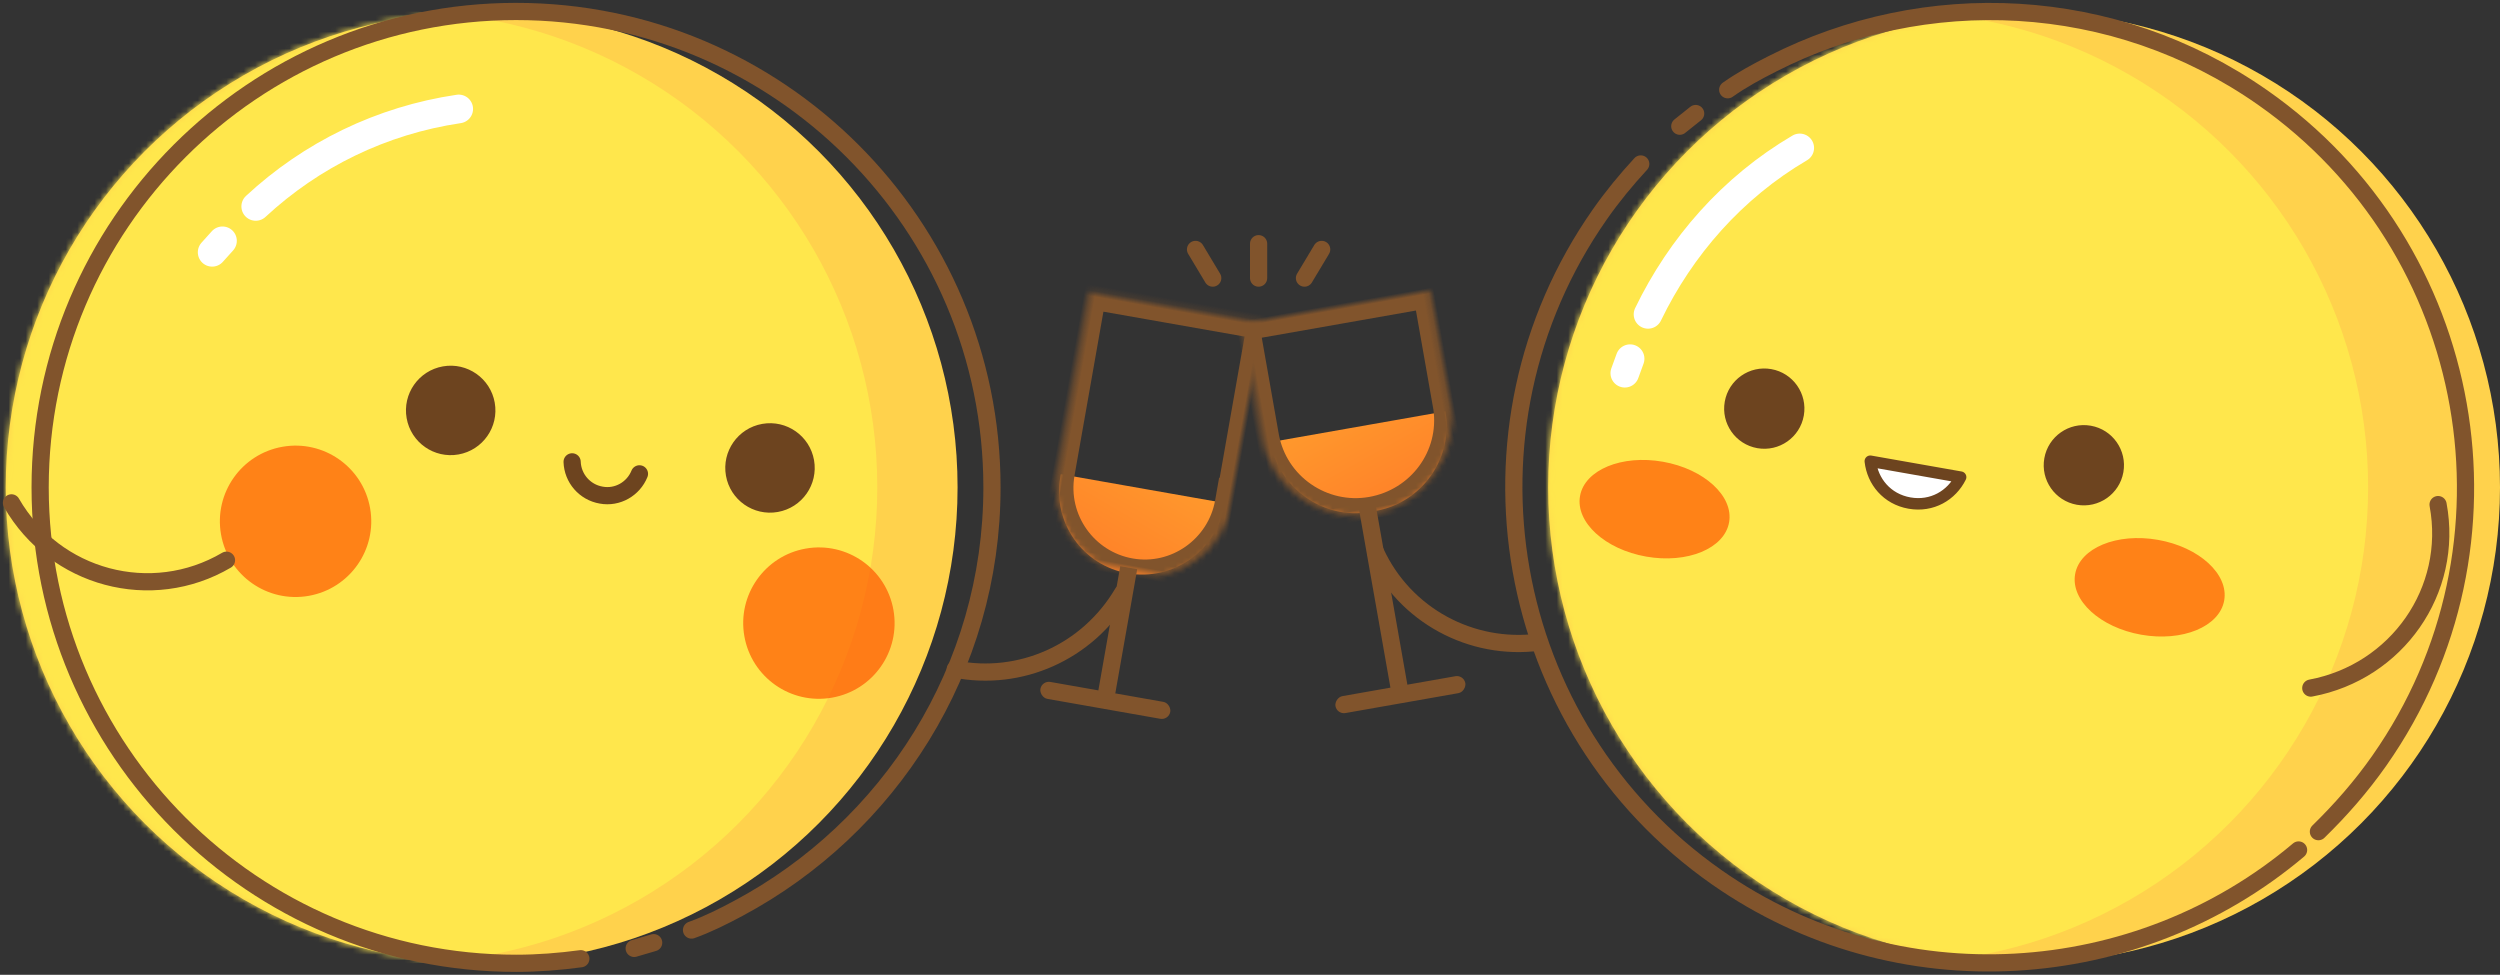 <svg width="436" height="170" viewBox="0 0 436 170" xmlns="http://www.w3.org/2000/svg" xmlns:xlink="http://www.w3.org/1999/xlink"><rect x="0" y="0" width="436" height="170" fill="#333333" stroke="none"/><title>干了杯</title><defs><linearGradient x1="79.3%" y1="-81.5%" x2="15.5%" y2="100%" id="c"><stop stop-color="#FFC334" offset="0%"/><stop stop-color="#FF7E28" offset="100%"/></linearGradient><path d="M31.4 31.8V.8H.4v32c0 8.6 7 15.5 15.5 15.5s15.4-7 15.4-15.5v-1z" id="a"/><mask id="d" x="0" y="0" width="31" height="47.4" fill="#fff"><use xlink:href="#a"/></mask><ellipse id="e" cx="83" cy="83" rx="83" ry="83"/><path d="M109.6 163.4l3.4-1m6.6-2.2c2.8-1 5.6-2.4 8.2-3.8C154 142.4 172 114.8 172 83c0-45.8-37.2-83-83-83S6 37.2 6 83s37.2 83 83 83c3.8 0 7.6-.3 11.3-.8" id="g"/><path d="M79 17c-13.5 2-25.7 8-35.4 17m-5.8 6L36 42" id="h"/><path d="M33.5 18.5V0H.2v20.6c.3 9 7.7 16 16.7 16S33.5 29.3 33.5 20v-1.5z" id="b"/><mask id="i" x="0" y="0" width="33.4" height="36.7" fill="#fff"><use xlink:href="#b"/></mask><ellipse id="j" cx="83" cy="83" rx="83" ry="83"/><path d="M136.6 196.4l3.4-1m6.6-2.2c2.8-1 5.6-2.4 8.2-3.8 26.3-14 44.2-41.6 44.2-73.4 0-45.8-37.2-83-83-83-5.6 0-11 .6-16.3 1.6m-4.6 1C59.5 45 33 77.5 33 116c0 45.8 37.2 83 83 83 3.8 0 7.6-.3 11.3-.8" id="l"/><path d="M339.4 58c-13.5 2-25.7 8.2-35.4 17m-5.8 6l-1.8 2" id="m"/></defs><g fill="none" fill-rule="evenodd"><g transform="translate(1 -31)"><g transform="translate(0 33)"><g transform="rotate(10 -180.08 1102.71)"><path d="M29.2 17.8h.8v15.7c0 8-6.5 14.5-14.5 14.5S1 41.5 1 33.5V33h28.2V17.8z" fill="url(#c)"/><use stroke="#81542C" mask="url(#d)" stroke-width="6" xlink:href="#a"/><path fill="#81542C" d="M14 47h3v24h-3z"/><rect fill="#81542C" x="4" y="69" width="23" height="3" rx="1.5"/></g><mask id="f" fill="#fff"><use xlink:href="#e"/></mask><use fill="#FFD24C" xlink:href="#e"/><ellipse fill="#FFE74C" mask="url(#f)" cx="69" cy="83" rx="83" ry="83"/><g transform="rotate(170 76.182 57.978)"><path d="M46.3 29.7c1.5-2.4 4.5-3.5 7.2-2.5 2.8 1 4.4 3.8 4 6.6" stroke="#6D441F" stroke-width="3" stroke-linecap="round"/><ellipse fill="#6D441F" transform="matrix(1 0 0 -1 0 53.56)" cx="23.7" cy="26.8" rx="7.8" ry="7.8"/><ellipse fill="#6D441F" transform="matrix(1 0 0 -1 0 92.708)" cx="76.8" cy="46.4" rx="7.8" ry="7.8"/><ellipse fill="#FF5700" opacity=".7" transform="matrix(1 0 0 -1 0 63.96)" cx="106.8" cy="32" rx="13.2" ry="13.2"/><ellipse fill="#FF5700" opacity=".7" transform="matrix(1 0 0 -1 0 -2.773)" cx="20" cy="-1.4" rx="13.2" ry="13.2"/></g><use stroke="#81542C" stroke-width="3" stroke-linecap="round" xlink:href="#g"/><use stroke="#FFF" stroke-width="5" stroke-linecap="round" xlink:href="#h"/><path d="M165.6 114.7c11.2 2.2 23-2.8 29.2-13.3M1 85.7c7.6 13.2 24.4 17.7 37.5 10" stroke="#81542C" stroke-width="3" stroke-linecap="round"/></g><g transform="matrix(-1 0 0 1 462 0)"><g transform="rotate(10 -359.892 1260.586)"><path d="M31.4 6h.8v15c0 8.4-6.8 15.2-15 15.2h-1c-8.2 0-15-6.7-15-15h30.2V6z" fill="url(#c)"/><path fill="#81542C" d="M16 35h3v34h-3z"/><rect fill="#81542C" x="6" y="67" width="23" height="3" rx="1.5"/><use stroke="#81542C" mask="url(#i)" stroke-width="6" xlink:href="#b"/></g><g transform="translate(27 33)"><mask id="k" fill="#fff"><use xlink:href="#j"/></mask><use fill="#FFD24C" xlink:href="#j"/><ellipse fill="#FFE74C" mask="url(#k)" cx="106" cy="83" rx="83" ry="83"/></g><g transform="rotate(-10 663.47 -348.24)"><path d="M65 13c-1 3.4-4 6-8 6s-7-2.6-8-6h16z" stroke="#6D441F" stroke-width="2" stroke-linecap="round" stroke-linejoin="round" fill="#FFF"/><ellipse fill="#6D441F" transform="matrix(1 0 0 -1 0 14.525)" cx="28.2" cy="7.3" rx="7" ry="7"/><ellipse fill="#6D441F" transform="matrix(1 0 0 -1 0 14.28)" cx="84.8" cy="7.1" rx="7" ry="7"/><ellipse fill="#FF5700" opacity=".7" transform="matrix(1 0 0 -1 0 55.47)" cx="100.6" cy="27.7" rx="13.2" ry="8.4"/><ellipse fill="#FF5700" opacity=".7" transform="matrix(1 0 0 -1 0 52.395)" cx="13.2" cy="26.2" rx="13.2" ry="8.4"/></g><use stroke="#81542C" stroke-width="3" stroke-linecap="round" transform="rotate(-125 116 116)" xlink:href="#l"/><path d="M194.7 143c11.6 1.5 23.3-4.6 28.4-15.7M37.8 119C35 134 45 148.2 60 151" stroke="#81542C" stroke-width="3" stroke-linecap="round"/></g><use stroke="#FFF" stroke-width="5" stroke-linecap="round" transform="rotate(-22 323.045 125.636)" xlink:href="#m"/><path d="M207.5 74.5l3 5M229.5 74.5l-3 5M218.5 73.5v6" stroke="#81542C" stroke-width="3" stroke-linecap="round"/></g><path d="M-22-31h480v224H-22z"/></g></svg>
